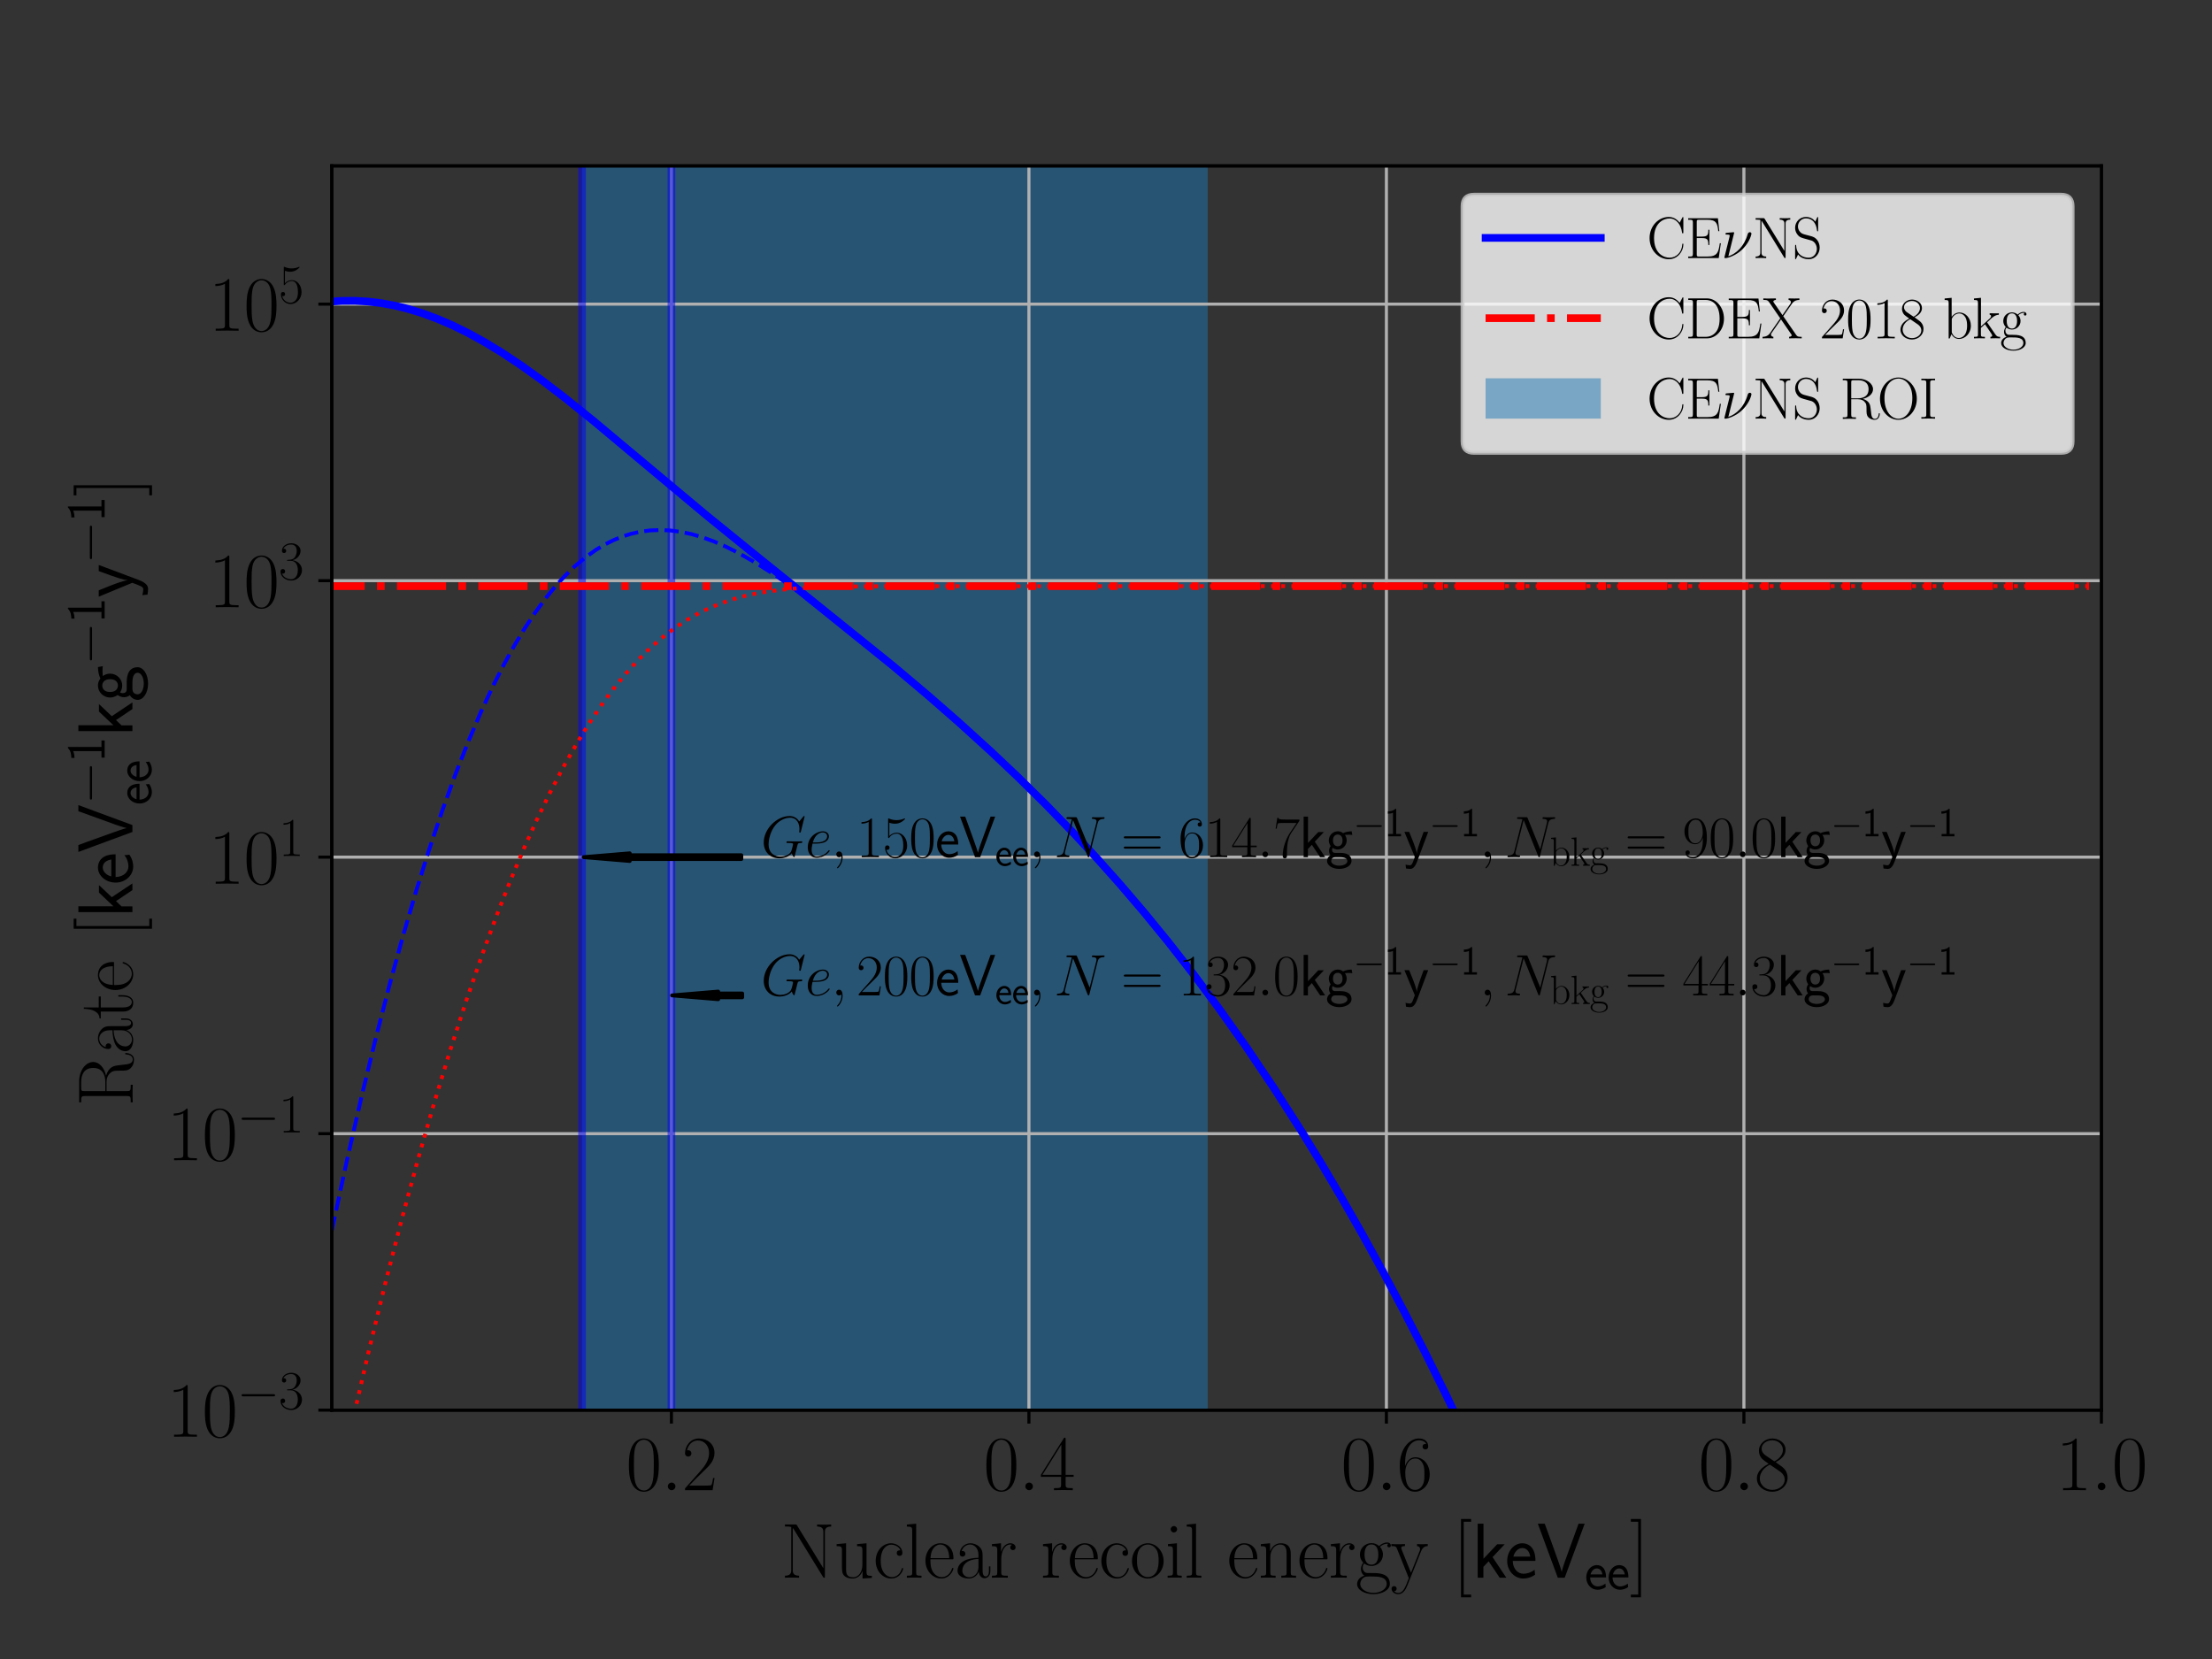 <?xml version="1.0" encoding="utf-8" standalone="no"?>
<!DOCTYPE svg PUBLIC "-//W3C//DTD SVG 1.1//EN"
  "http://www.w3.org/Graphics/SVG/1.1/DTD/svg11.dtd">
<svg xmlns:xlink="http://www.w3.org/1999/xlink" width="576pt" height="432pt" viewBox="0 0 576 432" xmlns="http://www.w3.org/2000/svg" version="1.1">
 <rect x="0" y="0" width="576" height="432" fill="#333333" stroke="none"/>
 <defs>
  <style type="text/css">*{stroke-linejoin: round; stroke-linecap: butt}</style>
 </defs>
 <g id="figure_1">
  <g id="patch_1">
   <path d="M 0 432 
L 576 432 
L 576 0 
L 0 0 
L 0 432 
z
" style="fill: none"/>
  </g>
  <g id="axes_1">
   <g id="patch_2">
    <path d="M 86.4 367.2 
L 547.2 367.2 
L 547.2 43.2 
L 86.4 43.2 
L 86.4 367.2 
z
" style="fill: none"/>
   </g>
   <g id="PolyCollection_1">
    <path d="M 151.564 43.2 
L 151.564 36259.2 
L 314.473 36259.2 
L 314.473 43.2 
L 314.473 43.2 
L 151.564 43.2 
z
" clip-path="url(#p7b93bcea5b)" style="fill: #1f77b4; fill-opacity: 0.5"/>
   </g>
   <g id="matplotlib.axis_1">
    <g id="xtick_1">
     <g id="line2d_1">
      <path d="M 174.836 367.2 
L 174.836 43.2 
" clip-path="url(#p7b93bcea5b)" style="fill: none; stroke: #b0b0b0; stroke-width: 0.8; stroke-linecap: square"/>
     </g>
     <g id="line2d_2">
      <defs>
       <path id="m38305d3a46" d="M 0 0 
L 0 3.5 
" style="stroke: #000000; stroke-width: 0.8"/>
      </defs>
      <g>
       <use xlink:href="#m38305d3a46" x="174.836" y="367.2" style="stroke: #000000; stroke-width: 0.8"/>
      </g>
     </g>
     <g id="text_1">
      <!-- $\mathdefault{0.2}$ -->
      <g transform="translate(162.989 388.037)scale(0.2 -0.2)">
       <defs>
        <path id="CMR17-30" d="M 2688 2038 
C 2688 2430 2682 3099 2413 3613 
C 2176 4063 1798 4224 1466 4224 
C 1158 4224 768 4082 525 3620 
C 269 3137 243 2539 243 2038 
C 243 1671 250 1112 448 623 
C 723 -39 1216 -128 1466 -128 
C 1760 -128 2208 -7 2470 604 
C 2662 1048 2688 1568 2688 2038 
z
M 1466 -26 
C 1056 -26 813 328 723 816 
C 653 1196 653 1749 653 2109 
C 653 2604 653 3015 736 3407 
C 858 3954 1216 4121 1466 4121 
C 1728 4121 2067 3947 2189 3420 
C 2272 3054 2278 2623 2278 2109 
C 2278 1691 2278 1176 2202 797 
C 2067 96 1690 -26 1466 -26 
z
" transform="scale(0.016)"/>
        <path id="CMMI12-3a" d="M 1178 307 
C 1178 492 1024 620 870 620 
C 685 620 557 467 557 313 
C 557 128 710 0 864 0 
C 1050 0 1178 153 1178 307 
z
" transform="scale(0.016)"/>
        <path id="CMR17-32" d="M 2669 990 
L 2554 990 
C 2490 537 2438 460 2413 422 
C 2381 371 1920 371 1830 371 
L 602 371 
C 832 620 1280 1073 1824 1596 
C 2214 1966 2669 2400 2669 3033 
C 2669 3788 2067 4224 1395 4224 
C 691 4224 262 3603 262 3027 
C 262 2777 448 2745 525 2745 
C 589 2745 781 2783 781 3007 
C 781 3206 614 3264 525 3264 
C 486 3264 448 3257 422 3244 
C 544 3788 915 4057 1306 4057 
C 1862 4057 2227 3616 2227 3033 
C 2227 2477 1901 1998 1536 1583 
L 262 147 
L 262 0 
L 2515 0 
L 2669 990 
z
" transform="scale(0.016)"/>
       </defs>
       <use xlink:href="#CMR17-30" transform="scale(0.996)"/>
       <use xlink:href="#CMMI12-3a" transform="translate(45.69 0)scale(0.996)"/>
       <use xlink:href="#CMR17-32" transform="translate(72.788 0)scale(0.996)"/>
      </g>
     </g>
    </g>
    <g id="xtick_2">
     <g id="line2d_3">
      <path d="M 267.927 367.2 
L 267.927 43.2 
" clip-path="url(#p7b93bcea5b)" style="fill: none; stroke: #b0b0b0; stroke-width: 0.8; stroke-linecap: square"/>
     </g>
     <g id="line2d_4">
      <g>
       <use xlink:href="#m38305d3a46" x="267.927" y="367.2" style="stroke: #000000; stroke-width: 0.8"/>
      </g>
     </g>
     <g id="text_2">
      <!-- $\mathdefault{0.4}$ -->
      <g transform="translate(256.079 388.037)scale(0.2 -0.2)">
       <defs>
        <path id="CMR17-34" d="M 2150 4147 
C 2150 4281 2144 4288 2029 4288 
L 128 1254 
L 128 1088 
L 1779 1088 
L 1779 460 
C 1779 230 1766 166 1318 166 
L 1197 166 
L 1197 0 
C 1402 12 1747 12 1965 12 
C 2182 12 2528 12 2733 0 
L 2733 166 
L 2611 166 
C 2163 166 2150 230 2150 460 
L 2150 1088 
L 2803 1088 
L 2803 1254 
L 2150 1254 
L 2150 4147 
z
M 1798 3723 
L 1798 1254 
L 256 1254 
L 1798 3723 
z
" transform="scale(0.016)"/>
       </defs>
       <use xlink:href="#CMR17-30" transform="scale(0.996)"/>
       <use xlink:href="#CMMI12-3a" transform="translate(45.69 0)scale(0.996)"/>
       <use xlink:href="#CMR17-34" transform="translate(72.788 0)scale(0.996)"/>
      </g>
     </g>
    </g>
    <g id="xtick_3">
     <g id="line2d_5">
      <path d="M 361.018 367.2 
L 361.018 43.2 
" clip-path="url(#p7b93bcea5b)" style="fill: none; stroke: #b0b0b0; stroke-width: 0.8; stroke-linecap: square"/>
     </g>
     <g id="line2d_6">
      <g>
       <use xlink:href="#m38305d3a46" x="361.018" y="367.2" style="stroke: #000000; stroke-width: 0.8"/>
      </g>
     </g>
     <g id="text_3">
      <!-- $\mathdefault{0.6}$ -->
      <g transform="translate(349.17 388.037)scale(0.2 -0.2)">
       <defs>
        <path id="CMR17-36" d="M 678 2198 
C 678 3712 1395 4076 1811 4076 
C 1946 4076 2272 4049 2400 3782 
C 2298 3782 2106 3782 2106 3558 
C 2106 3385 2246 3328 2336 3328 
C 2394 3328 2566 3353 2566 3571 
C 2566 3987 2246 4224 1805 4224 
C 1043 4224 243 3411 243 2011 
C 243 257 966 -128 1478 -128 
C 2099 -128 2688 431 2688 1295 
C 2688 2101 2170 2688 1517 2688 
C 1126 2688 838 2430 678 1979 
L 678 2198 
z
M 1478 25 
C 691 25 691 1212 691 1450 
C 691 1914 909 2585 1504 2585 
C 1613 2585 1926 2585 2138 2140 
C 2253 1889 2253 1624 2253 1302 
C 2253 954 2253 696 2118 438 
C 1978 173 1773 25 1478 25 
z
" transform="scale(0.016)"/>
       </defs>
       <use xlink:href="#CMR17-30" transform="scale(0.996)"/>
       <use xlink:href="#CMMI12-3a" transform="translate(45.69 0)scale(0.996)"/>
       <use xlink:href="#CMR17-36" transform="translate(72.788 0)scale(0.996)"/>
      </g>
     </g>
    </g>
    <g id="xtick_4">
     <g id="line2d_7">
      <path d="M 454.109 367.2 
L 454.109 43.2 
" clip-path="url(#p7b93bcea5b)" style="fill: none; stroke: #b0b0b0; stroke-width: 0.8; stroke-linecap: square"/>
     </g>
     <g id="line2d_8">
      <g>
       <use xlink:href="#m38305d3a46" x="454.109" y="367.2" style="stroke: #000000; stroke-width: 0.8"/>
      </g>
     </g>
     <g id="text_4">
      <!-- $\mathdefault{0.8}$ -->
      <g transform="translate(442.261 388.037)scale(0.2 -0.2)">
       <defs>
        <path id="CMR17-38" d="M 1741 2289 
C 2144 2494 2554 2803 2554 3298 
C 2554 3884 1990 4224 1472 4224 
C 890 4224 378 3800 378 3215 
C 378 3054 416 2777 666 2533 
C 730 2469 998 2276 1171 2154 
C 883 2006 211 1652 211 945 
C 211 282 838 -128 1459 -128 
C 2144 -128 2720 366 2720 1022 
C 2720 1607 2330 1877 2074 2051 
L 1741 2289 
z
M 902 2855 
C 851 2887 595 3086 595 3388 
C 595 3781 998 4076 1459 4076 
C 1965 4076 2336 3716 2336 3298 
C 2336 2700 1670 2359 1638 2359 
C 1632 2359 1626 2359 1574 2398 
L 902 2855 
z
M 2080 1536 
C 2176 1466 2483 1253 2483 861 
C 2483 385 2010 25 1472 25 
C 890 25 448 443 448 951 
C 448 1459 838 1884 1280 2083 
L 2080 1536 
z
" transform="scale(0.016)"/>
       </defs>
       <use xlink:href="#CMR17-30" transform="scale(0.996)"/>
       <use xlink:href="#CMMI12-3a" transform="translate(45.69 0)scale(0.996)"/>
       <use xlink:href="#CMR17-38" transform="translate(72.788 0)scale(0.996)"/>
      </g>
     </g>
    </g>
    <g id="xtick_5">
     <g id="line2d_9">
      <path d="M 547.2 367.2 
L 547.2 43.2 
" clip-path="url(#p7b93bcea5b)" style="fill: none; stroke: #b0b0b0; stroke-width: 0.8; stroke-linecap: square"/>
     </g>
     <g id="line2d_10">
      <g>
       <use xlink:href="#m38305d3a46" x="547.2" y="367.2" style="stroke: #000000; stroke-width: 0.8"/>
      </g>
     </g>
     <g id="text_5">
      <!-- $\mathdefault{1.0}$ -->
      <g transform="translate(535.352 388.037)scale(0.2 -0.2)">
       <defs>
        <path id="CMR17-31" d="M 1702 4083 
C 1702 4217 1696 4224 1606 4224 
C 1357 3927 979 3833 621 3820 
C 602 3820 570 3820 563 3808 
C 557 3795 557 3782 557 3648 
C 755 3648 1088 3686 1344 3839 
L 1344 467 
C 1344 243 1331 166 781 166 
L 589 166 
L 589 0 
C 896 6 1216 12 1523 12 
C 1830 12 2150 6 2458 0 
L 2458 166 
L 2266 166 
C 1715 166 1702 236 1702 467 
L 1702 4083 
z
" transform="scale(0.016)"/>
       </defs>
       <use xlink:href="#CMR17-31" transform="scale(0.996)"/>
       <use xlink:href="#CMMI12-3a" transform="translate(45.69 0)scale(0.996)"/>
       <use xlink:href="#CMR17-30" transform="translate(72.788 0)scale(0.996)"/>
      </g>
     </g>
    </g>
    <g id="text_6">
     <!-- $\mathrm{Nuclear\ recoil\ energy}\ [\si{keV_{ee}}]$ -->
     <g transform="translate(203.363 410.839)scale(0.2 -0.2)">
      <defs>
       <path id="CMR17-4e" d="M 1312 4275 
C 1267 4345 1261 4352 1139 4352 
L 326 4352 
L 326 4185 
L 448 4185 
C 704 4185 819 4153 838 4147 
L 838 624 
C 838 465 838 166 326 166 
L 326 0 
C 474 12 742 12 902 12 
C 1062 12 1331 12 1478 0 
L 1478 166 
C 966 166 966 465 966 624 
L 966 4057 
C 1011 4019 1011 4007 1056 3943 
L 3430 76 
C 3475 0 3494 0 3526 0 
C 3590 0 3590 19 3590 140 
L 3590 3726 
C 3590 3885 3590 4185 4102 4185 
L 4102 4352 
C 3955 4339 3686 4339 3526 4339 
C 3366 4339 3098 4339 2950 4352 
L 2950 4185 
C 3462 4185 3462 3885 3462 3726 
L 3462 777 
L 1312 4275 
z
" transform="scale(0.016)"/>
       <path id="CMR17-75" d="M 1882 2745 
L 1882 2579 
C 2259 2579 2317 2540 2317 2229 
L 2317 1053 
C 2317 510 2029 38 1555 38 
C 1030 38 986 355 986 691 
L 986 2816 
L 211 2745 
L 211 2579 
C 467 2579 640 2579 646 2320 
L 646 1079 
C 646 646 646 368 813 187 
C 896 103 1056 -64 1517 -64 
C 2061 -64 2272 400 2323 536 
L 2330 536 
L 2330 -64 
L 3091 -13 
L 3091 154 
C 2714 154 2656 193 2656 503 
L 2656 2816 
L 1882 2745 
z
" transform="scale(0.016)"/>
       <path id="CMR17-63" d="M 2234 2240 
C 2112 2240 1933 2240 1933 2015 
C 1933 1836 2080 1785 2163 1785 
C 2208 1785 2394 1804 2394 2028 
C 2394 2476 1958 2816 1466 2816 
C 787 2816 211 2201 211 1379 
C 211 521 813 -64 1466 -64 
C 2259 -64 2458 676 2458 747 
C 2458 773 2451 792 2406 792 
C 2362 792 2355 786 2330 702 
C 2163 180 1798 51 1523 51 
C 1114 51 621 431 621 1385 
C 621 2358 1094 2700 1472 2700 
C 1722 2700 2093 2582 2234 2240 
z
" transform="scale(0.016)"/>
       <path id="CMR17-6c" d="M 979 4416 
L 218 4345 
L 218 4179 
C 595 4179 653 4141 653 3835 
L 653 439 
C 653 198 627 166 218 166 
L 218 0 
C 371 12 653 12 813 12 
C 979 12 1261 12 1414 0 
L 1414 166 
C 1005 166 979 191 979 439 
L 979 4416 
z
" transform="scale(0.016)"/>
       <path id="CMR17-65" d="M 2438 1503 
C 2464 1529 2464 1542 2464 1606 
C 2464 2251 2118 2816 1389 2816 
C 710 2816 173 2175 173 1394 
C 173 554 781 -64 1459 -64 
C 2176 -64 2458 619 2458 755 
C 2458 800 2419 800 2406 800 
C 2362 800 2355 787 2330 709 
C 2189 270 1837 51 1504 51 
C 1229 51 954 206 781 490 
C 582 819 582 1200 582 1503 
L 2438 1503 
z
M 589 1600 
C 634 2511 1126 2713 1382 2713 
C 1818 2713 2112 2308 2118 1600 
L 589 1600 
z
" transform="scale(0.016)"/>
       <path id="CMR17-61" d="M 2304 1656 
C 2304 2048 2304 2275 2035 2534 
C 1798 2751 1523 2816 1306 2816 
C 800 2816 435 2408 435 1977 
C 435 1740 627 1728 666 1728 
C 749 1728 896 1779 896 1958 
C 896 2118 774 2188 666 2188 
C 640 2188 608 2182 589 2176 
C 723 2594 1069 2713 1293 2713 
C 1613 2713 1965 2421 1965 1875 
L 1965 1632 
C 1587 1619 1133 1568 774 1373 
C 371 1147 256 822 256 576 
C 256 77 832 -64 1171 -64 
C 1523 -64 1850 135 1990 505 
C 2003 219 2182 -39 2464 -39 
C 2598 -39 2938 51 2938 563 
L 2938 926 
L 2822 926 
L 2822 557 
C 2822 161 2650 109 2566 109 
C 2304 109 2304 446 2304 732 
L 2304 1656 
z
M 1965 887 
C 1965 323 1568 38 1216 38 
C 896 38 646 278 646 576 
C 646 771 730 1114 1101 1322 
C 1408 1497 1760 1523 1965 1536 
L 1965 887 
z
" transform="scale(0.016)"/>
       <path id="CMR17-72" d="M 960 1517 
C 960 2134 1222 2713 1702 2713 
C 1747 2713 1792 2707 1837 2687 
C 1837 2687 1696 2642 1696 2475 
C 1696 2321 1818 2257 1914 2257 
C 1990 2257 2131 2302 2131 2482 
C 2131 2687 1926 2816 1709 2816 
C 1222 2816 1011 2340 947 2115 
L 941 2115 
L 941 2816 
L 198 2745 
L 198 2578 
C 576 2578 634 2540 634 2231 
L 634 443 
C 634 198 608 166 198 166 
L 198 0 
C 352 12 646 12 813 12 
C 998 12 1325 12 1498 0 
L 1498 166 
C 1037 166 960 166 960 455 
L 960 1517 
z
" transform="scale(0.016)"/>
       <path id="CMR17-6f" d="M 2758 1356 
C 2758 2176 2163 2816 1466 2816 
C 768 2816 173 2176 173 1356 
C 173 550 768 -64 1466 -64 
C 2163 -64 2758 550 2758 1356 
z
M 1466 51 
C 1165 51 909 230 762 480 
C 602 768 582 1126 582 1408 
C 582 1676 595 2009 762 2297 
C 890 2508 1139 2713 1466 2713 
C 1754 2713 1997 2553 2150 2329 
C 2349 2028 2349 1606 2349 1408 
C 2349 1158 2336 774 2163 467 
C 1984 172 1709 51 1466 51 
z
" transform="scale(0.016)"/>
       <path id="CMR17-69" d="M 992 3961 
C 992 4102 877 4224 730 4224 
C 589 4224 467 4108 467 3961 
C 467 3820 582 3699 730 3699 
C 870 3699 992 3814 992 3961 
z
M 243 2745 
L 243 2579 
C 602 2579 653 2540 653 2231 
L 653 443 
C 653 198 627 166 218 166 
L 218 0 
C 371 12 646 12 806 12 
C 960 12 1222 12 1370 0 
L 1370 166 
C 992 166 979 205 979 436 
L 979 2816 
L 243 2745 
z
" transform="scale(0.016)"/>
       <path id="CMR17-6e" d="M 2656 1954 
C 2656 2282 2592 2816 1837 2816 
C 1331 2816 1069 2424 973 2166 
L 966 2166 
L 966 2816 
L 211 2745 
L 211 2578 
C 589 2578 646 2540 646 2231 
L 646 443 
C 646 198 621 166 211 166 
L 211 0 
C 365 12 646 12 813 12 
C 979 12 1267 12 1421 0 
L 1421 166 
C 1011 166 986 192 986 443 
L 986 1678 
C 986 2269 1344 2713 1792 2713 
C 2266 2713 2317 2289 2317 1980 
L 2317 443 
C 2317 198 2291 166 1882 166 
L 1882 0 
C 2035 12 2317 12 2483 12 
C 2650 12 2938 12 3091 0 
L 3091 166 
C 2682 166 2656 192 2656 443 
L 2656 1954 
z
" transform="scale(0.016)"/>
       <path id="CMR17-67" d="M 710 1165 
C 832 1068 1043 960 1299 960 
C 1805 960 2240 1359 2240 1895 
C 2240 2063 2189 2321 1997 2521 
C 2176 2713 2438 2777 2586 2777 
C 2611 2777 2650 2777 2682 2758 
C 2656 2751 2598 2726 2598 2623 
C 2598 2540 2656 2483 2739 2483 
C 2835 2483 2886 2547 2886 2630 
C 2886 2751 2790 2880 2586 2880 
C 2330 2880 2106 2758 1926 2591 
C 1734 2764 1504 2828 1299 2828 
C 794 2828 358 2431 358 1895 
C 358 1527 570 1294 634 1230 
C 442 1004 442 742 442 710 
C 442 544 506 300 723 166 
C 390 82 128 -184 128 -517 
C 128 -996 736 -1344 1466 -1344 
C 2170 -1344 2803 -1009 2803 -510 
C 2803 384 1856 384 1363 384 
C 1216 384 954 384 922 390 
C 723 422 589 601 589 825 
C 589 883 589 1024 710 1165 
z
M 1299 1068 
C 736 1068 736 1766 736 1895 
C 736 2024 736 2719 1299 2719 
C 1862 2719 1862 2024 1862 1895 
C 1862 1766 1862 1068 1299 1068 
z
M 1466 -1236 
C 826 -1236 384 -883 384 -517 
C 384 -311 493 -118 634 -11 
C 794 102 858 102 1293 102 
C 1818 102 2547 102 2547 -517 
C 2547 -883 2106 -1236 1466 -1236 
z
" transform="scale(0.016)"/>
       <path id="CMR17-79" d="M 2496 2183 
C 2656 2579 2944 2585 3034 2585 
L 3034 2752 
C 2912 2745 2752 2739 2630 2739 
C 2496 2739 2285 2739 2157 2752 
L 2157 2585 
C 2400 2566 2406 2384 2406 2332 
C 2406 2268 2394 2235 2362 2158 
L 1664 409 
L 902 2300 
C 870 2378 870 2423 870 2430 
C 870 2572 1018 2585 1171 2585 
L 1171 2752 
C 1018 2739 742 2739 582 2739 
C 410 2739 205 2739 64 2752 
L 64 2585 
C 410 2585 448 2553 531 2345 
L 1485 -31 
C 1197 -795 1030 -1242 627 -1242 
C 557 -1242 397 -1223 282 -1106 
C 429 -1093 493 -1002 493 -892 
C 493 -782 416 -685 288 -685 
C 147 -685 77 -782 77 -899 
C 77 -1158 339 -1344 627 -1344 
C 998 -1344 1229 -983 1357 -659 
L 2496 2183 
z
" transform="scale(0.016)"/>
       <path id="CMR17-5b" d="M 1504 -1600 
L 1504 -1376 
L 902 -1376 
L 902 4575 
L 1504 4575 
L 1504 4800 
L 678 4800 
L 678 -1600 
L 1504 -1600 
z
" transform="scale(0.016)"/>
       <path id="CMSS17-6b" d="M 1696 1686 
L 2688 2735 
L 2074 2735 
L 954 1552 
L 954 4416 
L 480 4416 
L 480 0 
L 947 0 
L 947 891 
L 1376 1342 
L 2278 0 
L 2822 0 
L 1696 1686 
z
" transform="scale(0.016)"/>
       <path id="CMSS17-65" d="M 2502 1375 
C 2502 1587 2490 2001 2285 2347 
C 2061 2713 1696 2816 1421 2816 
C 755 2816 192 2184 192 1363 
C 192 579 774 -64 1510 -64 
C 1798 -64 2150 19 2470 249 
C 2470 275 2458 414 2451 421 
C 2451 433 2432 629 2432 655 
C 2125 408 1773 326 1517 326 
C 1107 326 666 667 646 1375 
L 2502 1375 
z
M 698 1728 
C 781 2086 1062 2425 1421 2425 
C 1517 2425 1965 2412 2080 1728 
L 698 1728 
z
" transform="scale(0.016)"/>
       <path id="CMSS17-56" d="M 3910 4416 
L 3411 4416 
L 2304 1361 
C 2272 1272 2074 687 2035 484 
L 2029 484 
C 1978 725 1773 1291 1664 1603 
L 922 3670 
L 646 4416 
L 83 4416 
L 1715 0 
L 2278 0 
L 3910 4416 
z
" transform="scale(0.016)"/>
       <path id="CMR17-5d" d="M 915 4800 
L 90 4800 
L 90 4575 
L 691 4575 
L 691 -1376 
L 90 -1376 
L 90 -1600 
L 915 -1600 
L 915 4800 
z
" transform="scale(0.016)"/>
      </defs>
      <use xlink:href="#CMR17-4e" transform="scale(0.996)"/>
      <use xlink:href="#CMR17-75" transform="translate(69.072 0)scale(0.996)"/>
      <use xlink:href="#CMR17-63" transform="translate(119.968 0)scale(0.996)"/>
      <use xlink:href="#CMR17-6c" transform="translate(160.453 0)scale(0.996)"/>
      <use xlink:href="#CMR17-65" transform="translate(185.325 0)scale(0.996)"/>
      <use xlink:href="#CMR17-61" transform="translate(225.81 0)scale(0.996)"/>
      <use xlink:href="#CMR17-72" transform="translate(271.501 0)scale(0.996)"/>
      <use xlink:href="#CMR17-72" transform="translate(338.011 0)scale(0.996)"/>
      <use xlink:href="#CMR17-65" transform="translate(373.291 0)scale(0.996)"/>
      <use xlink:href="#CMR17-63" transform="translate(413.777 0)scale(0.996)"/>
      <use xlink:href="#CMR17-6f" transform="translate(454.263 0)scale(0.996)"/>
      <use xlink:href="#CMR17-69" transform="translate(499.953 0)scale(0.996)"/>
      <use xlink:href="#CMR17-6c" transform="translate(524.824 0)scale(0.996)"/>
      <use xlink:href="#CMR17-65" transform="translate(580.924 0)scale(0.996)"/>
      <use xlink:href="#CMR17-6e" transform="translate(621.41 0)scale(0.996)"/>
      <use xlink:href="#CMR17-65" transform="translate(672.305 0)scale(0.996)"/>
      <use xlink:href="#CMR17-72" transform="translate(712.791 0)scale(0.996)"/>
      <use xlink:href="#CMR17-67" transform="translate(748.072 0)scale(0.996)"/>
      <use xlink:href="#CMR17-79" transform="translate(793.762 0)scale(0.996)"/>
      <use xlink:href="#CMR17-5b" transform="translate(874.585 0)scale(0.996)"/>
      <use xlink:href="#CMSS17-6b" transform="translate(899.457 0)scale(0.996)"/>
      <use xlink:href="#CMSS17-65" transform="translate(942.457 0)scale(0.996)"/>
      <use xlink:href="#CMSS17-56" transform="translate(984.095 0)scale(0.996)"/>
      <use xlink:href="#CMSS17-65" transform="translate(1046.313 -14.944)scale(0.697)"/>
      <use xlink:href="#CMSS17-65" transform="translate(1075.46 -14.944)scale(0.697)"/>
      <use xlink:href="#CMR17-5d" transform="translate(1105.105 0)scale(0.996)"/>
     </g>
    </g>
   </g>
   <g id="matplotlib.axis_2">
    <g id="ytick_1">
     <g id="line2d_11">
      <path d="M 86.4 367.2 
L 547.2 367.2 
" clip-path="url(#p7b93bcea5b)" style="fill: none; stroke: #b0b0b0; stroke-width: 0.8; stroke-linecap: square"/>
     </g>
     <g id="line2d_12">
      <defs>
       <path id="ma5313771c0" d="M 0 0 
L -3.5 0 
" style="stroke: #000000; stroke-width: 0.8"/>
      </defs>
      <g>
       <use xlink:href="#ma5313771c0" x="86.4" y="367.2" style="stroke: #000000; stroke-width: 0.8"/>
      </g>
     </g>
     <g id="text_7">
      <!-- $\mathdefault{10^{-3}}$ -->
      <g transform="translate(43.447 374.118)scale(0.2 -0.2)">
       <defs>
        <path id="CMSY10-0" d="M 4218 1472 
C 4326 1472 4442 1472 4442 1600 
C 4442 1728 4326 1728 4218 1728 
L 755 1728 
C 646 1728 531 1728 531 1600 
C 531 1472 646 1472 755 1472 
L 4218 1472 
z
" transform="scale(0.016)"/>
        <path id="CMR17-33" d="M 1414 2176 
C 1984 2176 2234 1673 2234 1094 
C 2234 322 1824 25 1453 25 
C 1114 25 563 193 390 691 
C 422 678 454 678 486 678 
C 640 678 755 780 755 947 
C 755 1132 614 1216 486 1216 
C 378 1216 211 1164 211 927 
C 211 335 787 -128 1466 -128 
C 2176 -128 2720 432 2720 1087 
C 2720 1718 2208 2176 1600 2246 
C 2086 2347 2554 2776 2554 3353 
C 2554 3856 2048 4224 1472 4224 
C 890 4224 378 3862 378 3347 
C 378 3123 544 3084 627 3084 
C 762 3084 877 3167 877 3334 
C 877 3500 762 3584 627 3584 
C 602 3584 570 3584 544 3571 
C 730 3999 1235 4076 1459 4076 
C 1683 4076 2106 3966 2106 3347 
C 2106 3167 2080 2851 1862 2574 
C 1670 2329 1453 2316 1242 2297 
C 1210 2297 1062 2284 1037 2284 
C 992 2278 966 2272 966 2227 
C 966 2182 973 2176 1101 2176 
L 1414 2176 
z
" transform="scale(0.016)"/>
       </defs>
       <use xlink:href="#CMR17-31" transform="scale(0.996)"/>
       <use xlink:href="#CMR17-30" transform="translate(45.69 0)scale(0.996)"/>
       <use xlink:href="#CMSY10-0" transform="translate(91.381 36.154)scale(0.697)"/>
       <use xlink:href="#CMR17-33" transform="translate(145.622 36.154)scale(0.697)"/>
      </g>
     </g>
    </g>
    <g id="ytick_2">
     <g id="line2d_13">
      <path d="M 86.4 295.2 
L 547.2 295.2 
" clip-path="url(#p7b93bcea5b)" style="fill: none; stroke: #b0b0b0; stroke-width: 0.8; stroke-linecap: square"/>
     </g>
     <g id="line2d_14">
      <g>
       <use xlink:href="#ma5313771c0" x="86.4" y="295.2" style="stroke: #000000; stroke-width: 0.8"/>
      </g>
     </g>
     <g id="text_8">
      <!-- $\mathdefault{10^{-1}}$ -->
      <g transform="translate(43.447 302.118)scale(0.2 -0.2)">
       <use xlink:href="#CMR17-31" transform="scale(0.996)"/>
       <use xlink:href="#CMR17-30" transform="translate(45.69 0)scale(0.996)"/>
       <use xlink:href="#CMSY10-0" transform="translate(91.381 36.154)scale(0.697)"/>
       <use xlink:href="#CMR17-31" transform="translate(145.622 36.154)scale(0.697)"/>
      </g>
     </g>
    </g>
    <g id="ytick_3">
     <g id="line2d_15">
      <path d="M 86.4 223.2 
L 547.2 223.2 
" clip-path="url(#p7b93bcea5b)" style="fill: none; stroke: #b0b0b0; stroke-width: 0.8; stroke-linecap: square"/>
     </g>
     <g id="line2d_16">
      <g>
       <use xlink:href="#ma5313771c0" x="86.4" y="223.2" style="stroke: #000000; stroke-width: 0.8"/>
      </g>
     </g>
     <g id="text_9">
      <!-- $\mathdefault{10^{1}}$ -->
      <g transform="translate(54.295 230.118)scale(0.2 -0.2)">
       <use xlink:href="#CMR17-31" transform="scale(0.996)"/>
       <use xlink:href="#CMR17-30" transform="translate(45.69 0)scale(0.996)"/>
       <use xlink:href="#CMR17-31" transform="translate(91.381 36.154)scale(0.697)"/>
      </g>
     </g>
    </g>
    <g id="ytick_4">
     <g id="line2d_17">
      <path d="M 86.4 151.2 
L 547.2 151.2 
" clip-path="url(#p7b93bcea5b)" style="fill: none; stroke: #b0b0b0; stroke-width: 0.8; stroke-linecap: square"/>
     </g>
     <g id="line2d_18">
      <g>
       <use xlink:href="#ma5313771c0" x="86.4" y="151.2" style="stroke: #000000; stroke-width: 0.8"/>
      </g>
     </g>
     <g id="text_10">
      <!-- $\mathdefault{10^{3}}$ -->
      <g transform="translate(54.295 158.118)scale(0.2 -0.2)">
       <use xlink:href="#CMR17-31" transform="scale(0.996)"/>
       <use xlink:href="#CMR17-30" transform="translate(45.69 0)scale(0.996)"/>
       <use xlink:href="#CMR17-33" transform="translate(91.381 36.154)scale(0.697)"/>
      </g>
     </g>
    </g>
    <g id="ytick_5">
     <g id="line2d_19">
      <path d="M 86.4 79.2 
L 547.2 79.2 
" clip-path="url(#p7b93bcea5b)" style="fill: none; stroke: #b0b0b0; stroke-width: 0.8; stroke-linecap: square"/>
     </g>
     <g id="line2d_20">
      <g>
       <use xlink:href="#ma5313771c0" x="86.4" y="79.2" style="stroke: #000000; stroke-width: 0.8"/>
      </g>
     </g>
     <g id="text_11">
      <!-- $\mathdefault{10^{5}}$ -->
      <g transform="translate(54.295 86.118)scale(0.2 -0.2)">
       <defs>
        <path id="CMR17-35" d="M 730 3750 
C 794 3724 1056 3641 1325 3641 
C 1920 3641 2246 3961 2432 4140 
C 2432 4191 2432 4224 2394 4224 
C 2387 4224 2374 4224 2323 4198 
C 2099 4102 1837 4032 1517 4032 
C 1325 4032 1037 4055 723 4191 
C 653 4224 640 4224 634 4224 
C 602 4224 595 4217 595 4090 
L 595 2231 
C 595 2113 595 2080 659 2080 
C 691 2080 704 2093 736 2139 
C 941 2435 1222 2560 1542 2560 
C 1766 2560 2246 2415 2246 1293 
C 2246 1087 2246 716 2054 422 
C 1894 159 1645 25 1370 25 
C 947 25 518 319 403 812 
C 429 806 480 793 506 793 
C 589 793 749 838 749 1036 
C 749 1209 627 1280 506 1280 
C 358 1280 262 1190 262 1011 
C 262 454 704 -128 1382 -128 
C 2042 -128 2669 441 2669 1267 
C 2669 2054 2170 2662 1549 2662 
C 1222 2662 947 2540 730 2304 
L 730 3750 
z
" transform="scale(0.016)"/>
       </defs>
       <use xlink:href="#CMR17-31" transform="scale(0.996)"/>
       <use xlink:href="#CMR17-30" transform="translate(45.69 0)scale(0.996)"/>
       <use xlink:href="#CMR17-35" transform="translate(91.381 36.154)scale(0.697)"/>
      </g>
     </g>
    </g>
    <g id="text_12">
     <!-- $\mathrm{Rate}\ [\si{keV_{ee}^{-1}kg^{-1}y^{-1}}]$ -->
     <g transform="translate(34.483 288.105)rotate(-90)scale(0.2 -0.2)">
      <defs>
       <path id="CMR17-52" d="M 2509 2156 
C 3117 2278 3629 2689 3629 3203 
C 3629 3806 2950 4352 2054 4352 
L 333 4352 
L 333 4185 
C 774 4185 845 4185 845 3896 
L 845 428 
C 845 140 774 140 333 140 
L 333 -26 
C 518 -13 851 -13 1050 -13 
C 1248 -13 1581 -13 1766 -26 
L 1766 140 
C 1325 140 1254 140 1254 428 
L 1254 2112 
L 2003 2112 
C 2368 2112 2573 1964 2662 1881 
C 2918 1632 2918 1459 2918 1024 
C 2918 595 2918 377 3110 160 
C 3354 -103 3680 -128 3821 -128 
C 4294 -128 4365 403 4365 512 
C 4365 550 4365 595 4307 595 
C 4256 595 4250 556 4250 531 
C 4218 115 4032 -26 3834 -26 
C 3482 -26 3443 377 3405 768 
C 3386 902 3373 998 3360 1139 
C 3322 1459 3270 1926 2509 2156 
z
M 1984 2214 
L 1254 2214 
L 1254 3935 
C 1254 4153 1267 4185 1523 4185 
L 1990 4185 
C 2522 4185 3142 3999 3142 3203 
C 3142 2374 2464 2214 1984 2214 
z
" transform="scale(0.016)"/>
       <path id="CMR17-74" d="M 966 2585 
L 1862 2585 
L 1862 2752 
L 966 2752 
L 966 3968 
L 851 3968 
C 838 3292 614 2700 70 2687 
L 70 2585 
L 627 2585 
L 627 778 
C 627 655 627 -64 1370 -64 
C 1747 -64 1965 308 1965 784 
L 1965 1151 
L 1850 1151 
L 1850 790 
C 1850 347 1677 51 1408 51 
C 1222 51 966 179 966 765 
L 966 2585 
z
" transform="scale(0.016)"/>
       <path id="CMSS17-31" d="M 1818 4288 
L 1696 4288 
C 1350 3949 947 3902 538 3891 
L 538 3520 
C 723 3526 1024 3539 1325 3673 
L 1325 371 
L 570 371 
L 570 0 
L 2573 0 
L 2573 371 
L 1818 371 
L 1818 4288 
z
" transform="scale(0.016)"/>
       <path id="CMSS17-67" d="M 2848 2816 
C 2483 2809 2170 2739 1914 2617 
C 1702 2783 1485 2816 1338 2816 
C 781 2816 358 2356 358 1824 
C 358 1481 550 1222 563 1209 
C 448 1049 384 876 384 684 
C 384 460 474 300 544 211 
C 211 6 166 -308 166 -429 
C 166 -896 749 -1280 1498 -1280 
C 2253 -1280 2835 -896 2835 -423 
C 2835 460 1856 467 1587 467 
L 1069 467 
C 973 467 717 467 717 793 
C 717 921 774 1004 781 1011 
C 877 940 1075 832 1338 832 
C 1869 832 2310 1279 2310 1824 
C 2310 2128 2170 2349 2112 2425 
L 2131 2425 
C 2150 2425 2419 2444 2515 2444 
C 2720 2444 2739 2438 2918 2419 
L 2848 2816 
z
M 1338 1184 
C 1120 1184 813 1317 813 1824 
C 813 2375 1165 2463 1331 2463 
C 1549 2463 1856 2330 1856 1824 
C 1856 1272 1504 1184 1338 1184 
z
M 1581 0 
C 1734 0 2381 0 2381 -436 
C 2381 -711 1984 -928 1504 -928 
C 1018 -928 621 -717 621 -429 
C 621 -397 621 0 1062 0 
L 1581 0 
z
" transform="scale(0.016)"/>
       <path id="CMSS17-79" d="M 2675 2752 
L 2176 2752 
C 1632 1293 1446 701 1434 383 
L 1427 383 
C 1408 695 1126 1459 902 2006 
L 602 2752 
L 83 2752 
L 1216 14 
C 1146 -177 1043 -464 1011 -527 
C 870 -884 774 -884 672 -884 
C 646 -884 442 -877 211 -807 
L 250 -1229 
C 410 -1261 570 -1280 685 -1280 
C 845 -1280 1165 -1280 1459 -495 
L 2675 2752 
z
" transform="scale(0.016)"/>
      </defs>
      <use xlink:href="#CMR17-52" transform="scale(0.996)"/>
      <use xlink:href="#CMR17-61" transform="translate(67.791 0)scale(0.996)"/>
      <use xlink:href="#CMR17-74" transform="translate(113.482 0)scale(0.996)"/>
      <use xlink:href="#CMR17-65" transform="translate(148.762 0)scale(0.996)"/>
      <use xlink:href="#CMR17-5b" transform="translate(220.477 0)scale(0.996)"/>
      <use xlink:href="#CMSS17-6b" transform="translate(245.348 0)scale(0.996)"/>
      <use xlink:href="#CMSS17-65" transform="translate(288.348 0)scale(0.996)"/>
      <use xlink:href="#CMSS17-56" transform="translate(329.987 0)scale(0.996)"/>
      <use xlink:href="#CMSY10-0" transform="translate(393.506 36.154)scale(0.697)"/>
      <use xlink:href="#CMSS17-31" transform="translate(447.747 36.154)scale(0.697)"/>
      <use xlink:href="#CMSS17-65" transform="translate(392.205 -24.629)scale(0.697)"/>
      <use xlink:href="#CMSS17-65" transform="translate(421.352 -24.629)scale(0.697)"/>
      <use xlink:href="#CMSS17-6b" transform="translate(481.036 0)scale(0.996)"/>
      <use xlink:href="#CMSS17-67" transform="translate(526.638 0)scale(0.996)"/>
      <use xlink:href="#CMSY10-0" transform="translate(574.783 36.154)scale(0.697)"/>
      <use xlink:href="#CMSS17-31" transform="translate(629.024 36.154)scale(0.697)"/>
      <use xlink:href="#CMSS17-79" transform="translate(662.312 0)scale(0.996)"/>
      <use xlink:href="#CMSY10-0" transform="translate(706.614 36.154)scale(0.697)"/>
      <use xlink:href="#CMSS17-31" transform="translate(760.855 36.154)scale(0.697)"/>
      <use xlink:href="#CMR17-5d" transform="translate(794.143 0)scale(0.996)"/>
     </g>
    </g>
   </g>
   <g id="line2d_21">
    <path d="M 82.166 79.046 
L 85.57 78.581 
L 88.94 78.341 
L 92.36 78.318 
L 95.816 78.517 
L 99.342 78.946 
L 102.912 79.609 
L 106.474 80.492 
L 110.079 81.606 
L 113.895 83.019 
L 117.873 84.737 
L 121.951 86.743 
L 126.055 89.001 
L 130.579 91.744 
L 135.565 95.047 
L 141.059 98.982 
L 147.115 103.613 
L 154.493 109.559 
L 165.913 119.111 
L 183.976 134.212 
L 196.625 144.476 
L 232.564 173.412 
L 241.622 181.057 
L 249.585 188.012 
L 257.945 195.6 
L 264.931 202.205 
L 272.194 209.362 
L 279.746 217.151 
L 285.605 223.464 
L 291.638 230.229 
L 297.849 237.496 
L 304.245 245.318 
L 310.829 253.753 
L 317.608 262.865 
L 324.588 272.722 
L 331.775 283.399 
L 339.174 294.974 
L 344.228 303.232 
L 349.381 311.954 
L 354.635 321.167 
L 359.993 330.901 
L 365.455 341.185 
L 371.025 352.052 
L 376.705 363.534 
L 382.495 375.666 
L 388.4 388.483 
L 394.42 402.022 
L 400.559 416.322 
L 407.455 433 
L 407.455 433 
" clip-path="url(#p7b93bcea5b)" style="fill: none; stroke: #0000ff; stroke-width: 2; stroke-linecap: square"/>
   </g>
   <g id="line2d_22">
    <path d="M 82.166 341.173 
L 86.257 321.088 
L 90.233 302.661 
L 94.146 285.568 
L 97.868 270.263 
L 101.519 256.144 
L 105.072 243.249 
L 108.473 231.679 
L 111.78 221.147 
L 115.17 211.076 
L 118.583 201.669 
L 121.951 193.095 
L 125.202 185.474 
L 128.262 178.882 
L 131.056 173.345 
L 134.018 167.968 
L 136.621 163.65 
L 139.355 159.521 
L 142.224 155.619 
L 144.622 152.689 
L 147.115 149.956 
L 149.707 147.441 
L 152.402 145.17 
L 155.203 143.166 
L 157.377 141.854 
L 159.615 140.718 
L 161.92 139.767 
L 164.292 139.011 
L 166.735 138.46 
L 169.25 138.125 
L 171.84 138.012 
L 174.506 138.13 
L 177.251 138.487 
L 180.077 139.086 
L 182.987 139.933 
L 185.983 141.028 
L 189.068 142.372 
L 192.244 143.961 
L 196.625 146.448 
L 201.18 149.335 
L 205.916 152.593 
L 212.1 157.133 
L 219.929 163.189 
L 229.66 171.028 
L 240.076 179.736 
L 249.585 188.012 
L 257.945 195.6 
L 264.931 202.205 
L 272.194 209.362 
L 279.746 217.151 
L 285.605 223.464 
L 291.638 230.229 
L 297.849 237.496 
L 304.245 245.318 
L 310.829 253.753 
L 317.608 262.865 
L 324.588 272.722 
L 331.775 283.399 
L 339.174 294.974 
L 344.228 303.232 
L 349.381 311.954 
L 354.635 321.167 
L 359.993 330.901 
L 365.455 341.185 
L 371.025 352.052 
L 376.705 363.534 
L 382.495 375.666 
L 388.4 388.483 
L 394.42 402.022 
L 400.559 416.322 
L 407.455 433 
L 407.455 433 
" clip-path="url(#p7b93bcea5b)" style="fill: none; stroke-dasharray: 3.7,1.6; stroke-dashoffset: 0; stroke: #0000ff"/>
   </g>
   <g id="LineCollection_1">
    <path d="M 151.564 433 
L 151.564 5.538 
" clip-path="url(#p7b93bcea5b)" style="fill: none; stroke: #0000ff; stroke-opacity: 0.5; stroke-width: 2"/>
    <path d="M 174.836 433 
L 174.836 5.538 
" clip-path="url(#p7b93bcea5b)" style="fill: none; stroke: #0000ff; stroke-opacity: 0.5; stroke-width: 2"/>
   </g>
   <g id="line2d_23">
    <path d="M 82.167 152.632 
L 543.958 152.632 
L 543.958 152.632 
" clip-path="url(#p7b93bcea5b)" style="fill: none; stroke-dasharray: 12.8,3.2,2,3.2; stroke-dashoffset: 0; stroke: #ff0000; stroke-width: 2"/>
   </g>
   <g id="line2d_24">
    <path d="M 82.167 414.755 
L 86.868 392.358 
L 91.511 371.295 
L 96.006 351.899 
L 100.361 334.044 
L 104.721 317.091 
L 108.932 301.58 
L 113.026 287.317 
L 117.235 273.486 
L 121.449 260.476 
L 125.545 248.633 
L 129.39 238.225 
L 132.852 229.442 
L 136.565 220.631 
L 139.728 213.617 
L 143.074 206.685 
L 146.613 199.893 
L 150.357 193.301 
L 153.306 188.531 
L 156.381 183.943 
L 159.588 179.57 
L 162.934 175.447 
L 166.423 171.608 
L 168.832 169.222 
L 171.31 166.986 
L 173.858 164.909 
L 176.478 162.998 
L 179.174 161.259 
L 181.945 159.697 
L 184.796 158.315 
L 187.728 157.111 
L 190.743 156.083 
L 193.844 155.223 
L 197.033 154.523 
L 200.313 153.968 
L 205.408 153.373 
L 210.723 153.006 
L 218.166 152.758 
L 230.144 152.647 
L 278.199 152.632 
L 543.958 152.632 
L 543.958 152.632 
" clip-path="url(#p7b93bcea5b)" style="fill: none; stroke-dasharray: 1,1.65; stroke-dashoffset: 0; stroke: #ff0000"/>
   </g>
   <g id="patch_3">
    <path d="M 86.4 367.2 
L 86.4 43.2 
" style="fill: none; stroke: #000000; stroke-width: 0.8; stroke-linejoin: miter; stroke-linecap: square"/>
   </g>
   <g id="patch_4">
    <path d="M 547.2 367.2 
L 547.2 43.2 
" style="fill: none; stroke: #000000; stroke-width: 0.8; stroke-linejoin: miter; stroke-linecap: square"/>
   </g>
   <g id="patch_5">
    <path d="M 86.4 367.2 
L 547.2 367.2 
" style="fill: none; stroke: #000000; stroke-width: 0.8; stroke-linejoin: miter; stroke-linecap: square"/>
   </g>
   <g id="patch_6">
    <path d="M 86.4 43.2 
L 547.2 43.2 
" style="fill: none; stroke: #000000; stroke-width: 0.8; stroke-linejoin: miter; stroke-linecap: square"/>
   </g>
   <g id="text_13">
    <!-- $Ge,150\si{eV_{ee}},N=614.7\si{kg^{-1}y^{-1}},N_{\mathrm{bkg}}=90.0\si{kg^{-1}y^{-1}}$ -->
    <g transform="translate(198.109 223.2)scale(0.15 -0.15)">
     <defs>
      <path id="CMMI12-47" d="M 4774 4422 
C 4774 4480 4730 4480 4717 4480 
C 4704 4480 4678 4480 4627 4415 
L 4186 3887 
C 4154 3938 4026 4161 3776 4307 
C 3501 4480 3226 4480 3130 4480 
C 1760 4480 320 3093 320 1593 
C 320 546 1050 -128 2010 -128 
C 2470 -128 3053 25 3373 425 
C 3443 184 3584 12 3629 12 
C 3661 12 3667 32 3674 32 
C 3680 44 3731 266 3763 381 
L 3866 787 
C 3917 996 3942 1085 3987 1275 
C 4051 1516 4064 1535 4416 1542 
C 4442 1542 4518 1542 4518 1663 
C 4518 1728 4454 1728 4435 1728 
C 4326 1728 4205 1715 4090 1715 
L 3744 1715 
C 3475 1715 3194 1728 2931 1728 
C 2874 1728 2797 1728 2797 1612 
C 2797 1548 2848 1548 2848 1542 
L 3008 1542 
C 3514 1542 3514 1491 3514 1396 
C 3514 1390 3392 749 3270 558 
C 3027 203 2522 57 2144 57 
C 1651 57 851 311 851 1409 
C 851 1835 1005 2807 1626 3525 
C 2029 3983 2624 4294 3187 4294 
C 3942 4294 4211 3652 4211 3068 
C 4211 2966 4186 2826 4186 2738 
C 4186 2680 4250 2680 4269 2680 
C 4339 2680 4346 2687 4371 2801 
L 4774 4422 
z
" transform="scale(0.016)"/>
      <path id="CMMI12-65" d="M 1146 1472 
C 1318 1472 1754 1484 2061 1600 
C 2547 1786 2592 2160 2592 2275 
C 2592 2559 2349 2816 1926 2816 
C 1254 2816 288 2205 288 1066 
C 288 400 672 -64 1254 -64 
C 2125 -64 2675 609 2675 691 
C 2675 729 2637 761 2611 761 
C 2592 761 2586 755 2528 698 
C 2118 159 1510 64 1267 64 
C 902 64 710 349 710 818 
C 710 907 710 1066 806 1472 
L 1146 1472 
z
M 838 1600 
C 1114 2591 1722 2687 1926 2687 
C 2208 2687 2400 2520 2400 2275 
C 2400 1600 1376 1600 1107 1600 
L 838 1600 
z
" transform="scale(0.016)"/>
      <path id="CMMI12-3b" d="M 1248 -26 
C 1248 345 1126 620 864 620 
C 659 620 557 454 557 313 
C 557 172 653 0 870 0 
C 954 0 1024 25 1082 83 
C 1094 96 1101 96 1107 96 
C 1120 96 1120 6 1120 -26 
C 1120 -233 1082 -642 710 -1051 
C 640 -1127 640 -1140 640 -1152 
C 640 -1184 672 -1216 704 -1216 
C 755 -1216 1248 -749 1248 -26 
z
" transform="scale(0.016)"/>
      <path id="CMMI12-4e" d="M 4736 3682 
C 4806 3956 4909 4147 5395 4166 
C 5414 4166 5491 4172 5491 4281 
C 5491 4352 5434 4352 5408 4352 
C 5280 4352 4954 4339 4826 4339 
L 4518 4339 
C 4429 4339 4314 4352 4224 4352 
C 4186 4352 4109 4352 4109 4230 
C 4109 4166 4160 4166 4205 4166 
C 4589 4153 4614 4007 4614 3892 
C 4614 3835 4608 3816 4589 3726 
L 3866 854 
L 2496 4243 
C 2451 4345 2445 4352 2304 4352 
L 1523 4352 
C 1395 4352 1338 4352 1338 4230 
C 1338 4166 1382 4166 1504 4166 
C 1536 4166 1914 4166 1914 4109 
C 1914 4096 1901 4045 1894 4026 
L 1043 650 
C 966 338 813 204 390 185 
C 358 185 294 179 294 64 
C 294 0 358 0 378 0 
C 506 0 832 12 960 12 
L 1267 12 
C 1357 12 1466 0 1555 0 
C 1600 0 1670 0 1670 121 
C 1670 179 1606 185 1581 185 
C 1370 191 1165 230 1165 459 
C 1165 510 1178 567 1190 618 
L 2054 4026 
C 2093 3962 2093 3949 2118 3892 
L 3642 115 
C 3674 38 3686 0 3744 0 
C 3808 0 3814 19 3840 128 
L 4736 3682 
z
" transform="scale(0.016)"/>
      <path id="CMR17-3d" d="M 4115 2048 
C 4211 2048 4307 2048 4307 2156 
C 4307 2272 4198 2272 4090 2272 
L 512 2272 
C 403 2272 294 2272 294 2156 
C 294 2048 390 2048 486 2048 
L 4115 2048 
z
M 4090 927 
C 4198 927 4307 927 4307 1043 
C 4307 1152 4211 1152 4115 1152 
L 486 1152 
C 390 1152 294 1152 294 1043 
C 294 927 403 927 512 927 
L 4090 927 
z
" transform="scale(0.016)"/>
      <path id="CMR17-37" d="M 2886 3955 
L 2886 4096 
L 1382 4096 
C 634 4096 621 4166 595 4288 
L 480 4288 
L 294 3104 
L 410 3104 
C 429 3226 474 3552 550 3673 
C 589 3724 1062 3724 1171 3724 
L 2579 3724 
L 1869 2670 
C 1395 1961 1069 1003 1069 166 
C 1069 89 1069 -128 1299 -128 
C 1530 -128 1530 89 1530 172 
L 1530 466 
C 1530 1514 1709 2204 2003 2644 
L 2886 3955 
z
" transform="scale(0.016)"/>
      <path id="CMR17-62" d="M 960 4416 
L 198 4345 
L 198 4179 
C 576 4179 634 4141 634 3843 
L 634 -13 
L 749 -13 
L 934 445 
C 1120 141 1395 -64 1766 -64 
C 2406 -64 3053 503 3053 1382 
C 3053 2209 2477 2816 1830 2816 
C 1434 2816 1152 2603 960 2351 
L 960 4416 
z
M 973 2022 
C 973 2138 973 2157 1062 2293 
C 1312 2681 1670 2713 1792 2713 
C 1984 2713 2643 2610 2643 1388 
C 2643 109 1888 38 1734 38 
C 1536 38 1248 115 1043 490 
C 973 613 973 626 973 742 
L 973 2022 
z
" transform="scale(0.016)"/>
      <path id="CMR17-6b" d="M 1670 1679 
C 1664 1692 1632 1730 1632 1749 
C 1632 1762 2086 2175 2144 2226 
C 2509 2532 2739 2563 2906 2570 
L 2906 2735 
C 2867 2735 2854 2735 2848 2729 
L 2534 2722 
C 2355 2722 2080 2722 1907 2735 
L 1907 2570 
C 1997 2563 2061 2513 2061 2423 
C 2061 2296 1933 2175 1926 2175 
L 960 1298 
L 960 4416 
L 198 4345 
L 198 4179 
C 576 4179 634 4141 634 3835 
L 634 439 
C 634 198 608 166 198 166 
L 198 0 
C 352 12 634 12 794 12 
C 954 12 1235 12 1389 0 
L 1389 166 
C 979 166 954 191 954 439 
L 954 1139 
L 1395 1540 
L 2042 586 
C 2118 471 2182 382 2182 299 
C 2182 185 2067 166 1990 166 
L 1990 0 
C 2144 12 2419 12 2579 12 
C 2694 12 2931 6 3040 0 
L 3040 166 
C 2739 166 2669 223 2477 503 
L 1670 1679 
z
" transform="scale(0.016)"/>
      <path id="CMR17-39" d="M 2253 1871 
C 2253 448 1670 25 1190 25 
C 1043 25 685 43 538 281 
C 704 256 826 345 826 505 
C 826 678 685 736 595 736 
C 538 736 365 710 365 492 
C 365 68 742 -128 1203 -128 
C 1939 -128 2688 665 2688 2090 
C 2688 3857 1971 4224 1485 4224 
C 851 4224 243 3664 243 2800 
C 243 2000 762 1408 1414 1408 
C 1952 1408 2189 1910 2253 2122 
L 2253 1871 
z
M 1427 1510 
C 1254 1510 1011 1542 813 1929 
C 678 2181 678 2477 678 2793 
C 678 3174 678 3438 858 3722 
C 947 3857 1114 4076 1485 4076 
C 2240 4076 2240 2909 2240 2651 
C 2240 2193 2035 1510 1427 1510 
z
" transform="scale(0.016)"/>
     </defs>
     <use xlink:href="#CMMI12-47" transform="scale(0.996)"/>
     <use xlink:href="#CMMI12-65" transform="translate(76.947 0)scale(0.996)"/>
     <use xlink:href="#CMMI12-3b" transform="translate(122.159 0)scale(0.996)"/>
     <use xlink:href="#CMR17-31" transform="translate(165.86 0)scale(0.996)"/>
     <use xlink:href="#CMR17-35" transform="translate(211.551 0)scale(0.996)"/>
     <use xlink:href="#CMR17-30" transform="translate(257.241 0)scale(0.996)"/>
     <use xlink:href="#CMSS17-65" transform="translate(302.932 0)scale(0.996)"/>
     <use xlink:href="#CMSS17-56" transform="translate(344.571 0)scale(0.996)"/>
     <use xlink:href="#CMSS17-65" transform="translate(406.789 -14.944)scale(0.697)"/>
     <use xlink:href="#CMSS17-65" transform="translate(435.936 -14.944)scale(0.697)"/>
     <use xlink:href="#CMMI12-3b" transform="translate(465.581 0)scale(0.996)"/>
     <use xlink:href="#CMMI12-4e" transform="translate(509.282 0)scale(0.996)"/>
     <use xlink:href="#CMR17-3d" transform="translate(625.478 0)scale(0.996)"/>
     <use xlink:href="#CMR17-36" transform="translate(724.867 0)scale(0.996)"/>
     <use xlink:href="#CMR17-31" transform="translate(770.557 0)scale(0.996)"/>
     <use xlink:href="#CMR17-34" transform="translate(816.248 0)scale(0.996)"/>
     <use xlink:href="#CMMI12-3a" transform="translate(861.938 0)scale(0.996)"/>
     <use xlink:href="#CMR17-37" transform="translate(889.036 0)scale(0.996)"/>
     <use xlink:href="#CMSS17-6b" transform="translate(934.726 0)scale(0.996)"/>
     <use xlink:href="#CMSS17-67" transform="translate(980.329 0)scale(0.996)"/>
     <use xlink:href="#CMSY10-0" transform="translate(1028.473 36.154)scale(0.697)"/>
     <use xlink:href="#CMSS17-31" transform="translate(1082.714 36.154)scale(0.697)"/>
     <use xlink:href="#CMSS17-79" transform="translate(1116.003 0)scale(0.996)"/>
     <use xlink:href="#CMSY10-0" transform="translate(1160.304 36.154)scale(0.697)"/>
     <use xlink:href="#CMSS17-31" transform="translate(1214.545 36.154)scale(0.697)"/>
     <use xlink:href="#CMMI12-3b" transform="translate(1247.834 0)scale(0.996)"/>
     <use xlink:href="#CMMI12-4e" transform="translate(1291.535 0)scale(0.996)"/>
     <use xlink:href="#CMR17-62" transform="translate(1369.65 -14.944)scale(0.697)"/>
     <use xlink:href="#CMR17-6b" transform="translate(1405.277 -14.944)scale(0.697)"/>
     <use xlink:href="#CMR17-67" transform="translate(1439.082 -14.944)scale(0.697)"/>
     <use xlink:href="#CMR17-3d" transform="translate(1500.148 0)scale(0.996)"/>
     <use xlink:href="#CMR17-39" transform="translate(1599.537 0)scale(0.996)"/>
     <use xlink:href="#CMR17-30" transform="translate(1645.227 0)scale(0.996)"/>
     <use xlink:href="#CMMI12-3a" transform="translate(1690.918 0)scale(0.996)"/>
     <use xlink:href="#CMR17-30" transform="translate(1718.015 0)scale(0.996)"/>
     <use xlink:href="#CMSS17-6b" transform="translate(1763.705 0)scale(0.996)"/>
     <use xlink:href="#CMSS17-67" transform="translate(1809.308 0)scale(0.996)"/>
     <use xlink:href="#CMSY10-0" transform="translate(1857.453 36.154)scale(0.697)"/>
     <use xlink:href="#CMSS17-31" transform="translate(1911.694 36.154)scale(0.697)"/>
     <use xlink:href="#CMSS17-79" transform="translate(1944.982 0)scale(0.996)"/>
     <use xlink:href="#CMSY10-0" transform="translate(1989.283 36.154)scale(0.697)"/>
     <use xlink:href="#CMSS17-31" transform="translate(2043.524 36.154)scale(0.697)"/>
    </g>
   </g>
   <g id="patch_7">
    <path d="M 193.038 223.7 
Q 178.51 223.7 163.982 223.7 
L 163.982 224.2 
Q 157.982 223.7 151.981 223.2 
Q 157.982 222.7 163.982 222.2 
L 163.982 222.7 
Q 178.51 222.7 193.038 222.7 
L 193.038 223.7 
z
" style="stroke: #000000; stroke-linecap: round"/>
   </g>
   <g id="text_14">
    <!-- $Ge,200\si{eV_{ee}},N=132.0\si{kg^{-1}y^{-1}},N_{\mathrm{bkg}}=44.3\si{kg^{-1}y^{-1}}$ -->
    <g transform="translate(198.109 259.2)scale(0.15 -0.15)">
     <use xlink:href="#CMMI12-47" transform="scale(0.996)"/>
     <use xlink:href="#CMMI12-65" transform="translate(76.947 0)scale(0.996)"/>
     <use xlink:href="#CMMI12-3b" transform="translate(122.159 0)scale(0.996)"/>
     <use xlink:href="#CMR17-32" transform="translate(165.86 0)scale(0.996)"/>
     <use xlink:href="#CMR17-30" transform="translate(211.551 0)scale(0.996)"/>
     <use xlink:href="#CMR17-30" transform="translate(257.241 0)scale(0.996)"/>
     <use xlink:href="#CMSS17-65" transform="translate(302.932 0)scale(0.996)"/>
     <use xlink:href="#CMSS17-56" transform="translate(344.571 0)scale(0.996)"/>
     <use xlink:href="#CMSS17-65" transform="translate(406.789 -14.944)scale(0.697)"/>
     <use xlink:href="#CMSS17-65" transform="translate(435.936 -14.944)scale(0.697)"/>
     <use xlink:href="#CMMI12-3b" transform="translate(465.581 0)scale(0.996)"/>
     <use xlink:href="#CMMI12-4e" transform="translate(509.282 0)scale(0.996)"/>
     <use xlink:href="#CMR17-3d" transform="translate(625.478 0)scale(0.996)"/>
     <use xlink:href="#CMR17-31" transform="translate(724.867 0)scale(0.996)"/>
     <use xlink:href="#CMR17-33" transform="translate(770.557 0)scale(0.996)"/>
     <use xlink:href="#CMR17-32" transform="translate(816.248 0)scale(0.996)"/>
     <use xlink:href="#CMMI12-3a" transform="translate(861.938 0)scale(0.996)"/>
     <use xlink:href="#CMR17-30" transform="translate(889.036 0)scale(0.996)"/>
     <use xlink:href="#CMSS17-6b" transform="translate(934.726 0)scale(0.996)"/>
     <use xlink:href="#CMSS17-67" transform="translate(980.329 0)scale(0.996)"/>
     <use xlink:href="#CMSY10-0" transform="translate(1028.473 36.154)scale(0.697)"/>
     <use xlink:href="#CMSS17-31" transform="translate(1082.714 36.154)scale(0.697)"/>
     <use xlink:href="#CMSS17-79" transform="translate(1116.003 0)scale(0.996)"/>
     <use xlink:href="#CMSY10-0" transform="translate(1160.304 36.154)scale(0.697)"/>
     <use xlink:href="#CMSS17-31" transform="translate(1214.545 36.154)scale(0.697)"/>
     <use xlink:href="#CMMI12-3b" transform="translate(1247.834 0)scale(0.996)"/>
     <use xlink:href="#CMMI12-4e" transform="translate(1291.535 0)scale(0.996)"/>
     <use xlink:href="#CMR17-62" transform="translate(1369.65 -14.944)scale(0.697)"/>
     <use xlink:href="#CMR17-6b" transform="translate(1405.277 -14.944)scale(0.697)"/>
     <use xlink:href="#CMR17-67" transform="translate(1439.082 -14.944)scale(0.697)"/>
     <use xlink:href="#CMR17-3d" transform="translate(1500.148 0)scale(0.996)"/>
     <use xlink:href="#CMR17-34" transform="translate(1599.537 0)scale(0.996)"/>
     <use xlink:href="#CMR17-34" transform="translate(1645.227 0)scale(0.996)"/>
     <use xlink:href="#CMMI12-3a" transform="translate(1690.918 0)scale(0.996)"/>
     <use xlink:href="#CMR17-33" transform="translate(1718.015 0)scale(0.996)"/>
     <use xlink:href="#CMSS17-6b" transform="translate(1763.705 0)scale(0.996)"/>
     <use xlink:href="#CMSS17-67" transform="translate(1809.308 0)scale(0.996)"/>
     <use xlink:href="#CMSY10-0" transform="translate(1857.453 36.154)scale(0.697)"/>
     <use xlink:href="#CMSS17-31" transform="translate(1911.694 36.154)scale(0.697)"/>
     <use xlink:href="#CMSS17-79" transform="translate(1944.982 0)scale(0.996)"/>
     <use xlink:href="#CMSY10-0" transform="translate(1989.283 36.154)scale(0.697)"/>
     <use xlink:href="#CMSS17-31" transform="translate(2043.524 36.154)scale(0.697)"/>
    </g>
   </g>
   <g id="patch_8">
    <path d="M 193.268 259.7 
Q 190.143 259.7 187.018 259.7 
L 187.018 260.2 
Q 181.019 259.7 175.021 259.2 
Q 181.019 258.7 187.018 258.2 
L 187.018 258.7 
Q 190.143 258.7 193.268 258.7 
L 193.268 259.7 
z
" style="stroke: #000000; stroke-linecap: round"/>
   </g>
   <g id="legend_1">
    <g id="patch_9">
     <path d="M 383.844 117.917 
L 536.7 117.917 
Q 539.7 117.917 539.7 114.917 
L 539.7 53.7 
Q 539.7 50.7 536.7 50.7 
L 383.844 50.7 
Q 380.844 50.7 380.844 53.7 
L 380.844 114.917 
Q 380.844 117.917 383.844 117.917 
z
" style="fill: #ffffff; opacity: 0.8; stroke: #cccccc; stroke-linejoin: miter"/>
    </g>
    <g id="line2d_25">
     <path d="M 386.844 61.95 
L 401.844 61.95 
L 416.844 61.95 
" style="fill: none; stroke: #0000ff; stroke-width: 2; stroke-linecap: square"/>
    </g>
    <g id="text_15">
     <!-- $\mathrm{CE\nu NS}$ -->
     <g transform="translate(428.844 67.2)scale(0.15 -0.15)">
      <defs>
       <path id="CMR17-43" d="M 3974 4351 
C 3974 4467 3968 4473 3930 4473 
C 3904 4473 3898 4467 3853 4390 
L 3571 3849 
C 3258 4249 2874 4480 2381 4480 
C 1286 4480 294 3507 294 2179 
C 294 837 1286 -128 2387 -128 
C 3366 -128 3974 741 3974 1482 
C 3974 1547 3974 1573 3917 1573 
C 3866 1573 3866 1553 3859 1495 
C 3808 592 3168 38 2477 38 
C 1824 38 781 502 781 2179 
C 781 3862 1843 4313 2464 4313 
C 3187 4313 3712 3681 3834 2785 
C 3846 2707 3846 2695 3904 2695 
C 3974 2695 3974 2707 3974 2824 
L 3974 4351 
z
" transform="scale(0.016)"/>
       <path id="CMR17-45" d="M 3885 1614 
L 3770 1614 
C 3629 676 3546 166 2419 166 
L 1530 166 
C 1274 166 1261 198 1261 415 
L 1261 2176 
L 1862 2176 
C 2464 2176 2522 1959 2522 1429 
L 2637 1429 
L 2637 3086 
L 2522 3086 
C 2522 2558 2464 2342 1862 2342 
L 1261 2342 
L 1261 3924 
C 1261 4141 1274 4172 1530 4172 
L 2406 4172 
C 3398 4172 3514 3778 3603 2933 
L 3718 2933 
L 3565 4339 
L 326 4339 
L 326 4172 
C 768 4172 838 4172 838 3886 
L 838 453 
C 838 166 768 166 326 166 
L 326 0 
L 3654 0 
L 3885 1614 
z
" transform="scale(0.016)"/>
       <path id="CMMI12-17" d="M 1408 2751 
C 1408 2777 1389 2816 1338 2816 
C 1293 2816 691 2758 595 2751 
C 525 2745 461 2739 461 2623 
C 461 2559 512 2559 602 2559 
C 902 2559 922 2515 922 2445 
C 922 2419 909 2343 902 2317 
L 339 64 
C 339 38 358 0 403 0 
L 538 0 
C 627 0 1600 230 2349 996 
C 3174 1845 3290 2630 3290 2655 
C 3290 2758 3206 2816 3123 2816 
C 2938 2816 2893 2643 2880 2598 
C 2502 1264 1626 472 774 192 
L 1408 2751 
z
" transform="scale(0.016)"/>
       <path id="CMR17-53" d="M 2803 4351 
C 2803 4467 2797 4473 2758 4473 
C 2720 4473 2707 4447 2682 4390 
L 2490 3965 
C 2246 4320 1875 4480 1472 4480 
C 819 4480 294 3958 294 3301 
C 294 3101 339 2817 557 2546 
C 794 2250 1018 2198 1530 2063 
C 1722 2011 2042 1927 2106 1901 
C 2470 1747 2662 1360 2662 999 
C 2662 534 2336 38 1779 38 
C 1094 38 454 425 410 1328 
C 403 1431 397 1437 352 1437 
C 301 1437 294 1431 294 1302 
L 294 0 
C 294 -116 301 -122 339 -122 
C 384 -122 397 -90 486 109 
C 493 128 493 141 614 386 
C 934 -39 1472 -128 1779 -128 
C 2477 -128 2970 457 2970 1141 
C 2970 1476 2848 1734 2778 1850 
C 2509 2263 2221 2340 1914 2417 
C 1869 2437 1856 2437 1498 2527 
C 1152 2617 1005 2662 845 2836 
C 666 3036 602 3243 602 3449 
C 602 3868 934 4326 1478 4326 
C 2157 4326 2579 3842 2675 3036 
C 2694 2920 2701 2914 2746 2914 
C 2803 2914 2803 2933 2803 3043 
L 2803 4351 
z
" transform="scale(0.016)"/>
      </defs>
      <use xlink:href="#CMR17-43" transform="scale(0.996)"/>
      <use xlink:href="#CMR17-45" transform="translate(66.51 0)scale(0.996)"/>
      <use xlink:href="#CMMI12-17" transform="translate(129.096 0)scale(0.996)"/>
      <use xlink:href="#CMR17-4e" transform="translate(183.579 0)scale(0.996)"/>
      <use xlink:href="#CMR17-53" transform="translate(252.651 0)scale(0.996)"/>
     </g>
    </g>
    <g id="line2d_26">
     <path d="M 386.844 82.856 
L 401.844 82.856 
L 416.844 82.856 
" style="fill: none; stroke-dasharray: 12.8,3.2,2,3.2; stroke-dashoffset: 0; stroke: #ff0000; stroke-width: 2"/>
    </g>
    <g id="text_16">
     <!-- $\mathrm{CDEX\ 2018\ bkg}$ -->
     <g transform="translate(428.844 88.106)scale(0.15 -0.15)">
      <defs>
       <path id="CMR17-44" d="M 333 4352 
L 333 4185 
C 774 4185 845 4185 845 3898 
L 845 453 
C 845 166 774 166 333 166 
L 333 0 
L 2368 0 
C 3398 0 4224 943 4224 2140 
C 4224 3344 3411 4352 2368 4352 
L 333 4352 
z
M 1523 166 
C 1267 166 1254 198 1254 414 
L 1254 3936 
C 1254 4153 1267 4185 1523 4185 
L 2240 4185 
C 2771 4185 3750 3873 3750 2140 
C 3750 1242 3488 879 3366 707 
C 3213 510 2848 166 2240 166 
L 1523 166 
z
" transform="scale(0.016)"/>
       <path id="CMR17-58" d="M 2336 2414 
L 3283 3771 
C 3379 3905 3571 4178 4096 4185 
L 4096 4352 
C 3949 4339 3706 4339 3552 4339 
C 3341 4339 3078 4339 2918 4352 
L 2918 4185 
C 3123 4166 3174 4038 3174 3936 
C 3174 3860 3142 3809 3098 3745 
L 2253 2529 
L 1306 3905 
C 1261 3975 1254 3994 1254 4013 
C 1254 4070 1325 4178 1536 4185 
L 1536 4352 
C 1331 4339 1018 4339 806 4339 
C 640 4339 320 4339 166 4352 
L 166 4185 
C 518 4185 634 4172 774 3975 
L 2010 2179 
L 896 567 
C 621 172 205 166 83 166 
L 83 0 
C 230 12 474 12 627 12 
C 800 12 1101 12 1261 0 
L 1261 166 
C 1062 185 1005 312 1005 414 
C 1005 497 1037 542 1069 586 
L 2093 2064 
L 3206 446 
C 3258 376 3258 357 3258 338 
C 3258 287 3200 179 2976 166 
L 2976 0 
C 3181 12 3494 12 3706 12 
C 3872 12 4192 12 4346 0 
L 4346 166 
C 3936 166 3872 198 3744 376 
L 2336 2414 
z
" transform="scale(0.016)"/>
      </defs>
      <use xlink:href="#CMR17-43" transform="scale(0.996)"/>
      <use xlink:href="#CMR17-44" transform="translate(66.51 0)scale(0.996)"/>
      <use xlink:href="#CMR17-45" transform="translate(136.903 0)scale(0.996)"/>
      <use xlink:href="#CMR17-58" transform="translate(199.49 0)scale(0.996)"/>
      <use xlink:href="#CMR17-32" transform="translate(299.791 0)scale(0.996)"/>
      <use xlink:href="#CMR17-30" transform="translate(345.482 0)scale(0.996)"/>
      <use xlink:href="#CMR17-31" transform="translate(391.172 0)scale(0.996)"/>
      <use xlink:href="#CMR17-38" transform="translate(436.863 0)scale(0.996)"/>
      <use xlink:href="#CMR17-62" transform="translate(513.782 0)scale(0.996)"/>
      <use xlink:href="#CMR17-6b" transform="translate(564.678 0)scale(0.996)"/>
      <use xlink:href="#CMR17-67" transform="translate(612.971 0)scale(0.996)"/>
     </g>
    </g>
    <g id="patch_10">
     <path d="M 386.844 109.011 
L 416.844 109.011 
L 416.844 98.511 
L 386.844 98.511 
z
" style="fill: #1f77b4; fill-opacity: 0.5"/>
    </g>
    <g id="text_17">
     <!-- $\mathrm{CE\nu NS\ ROI}$ -->
     <g transform="translate(428.844 109.011)scale(0.15 -0.15)">
      <defs>
       <path id="CMR17-4f" d="M 4307 2166 
C 4307 3488 3366 4480 2304 4480 
C 1216 4480 294 3475 294 2166 
C 294 857 1229 -128 2298 -128 
C 3392 -128 4307 876 4307 2166 
z
M 2304 -13 
C 1574 -13 781 722 781 2250 
C 781 3771 1651 4364 2298 4364 
C 2976 4364 3821 3752 3821 2250 
C 3821 696 3008 -13 2304 -13 
z
" transform="scale(0.016)"/>
       <path id="CMR17-49" d="M 1261 3898 
C 1261 4185 1338 4185 1798 4185 
L 1798 4352 
C 1594 4339 1267 4339 1050 4339 
C 832 4339 506 4339 301 4352 
L 301 4185 
C 762 4185 838 4185 838 3898 
L 838 453 
C 838 166 762 166 301 166 
L 301 0 
C 506 12 832 12 1050 12 
C 1267 12 1594 12 1798 0 
L 1798 166 
C 1338 166 1261 166 1261 453 
L 1261 3898 
z
" transform="scale(0.016)"/>
      </defs>
      <use xlink:href="#CMR17-43" transform="scale(0.996)"/>
      <use xlink:href="#CMR17-45" transform="translate(66.51 0)scale(0.996)"/>
      <use xlink:href="#CMMI12-17" transform="translate(129.096 0)scale(0.996)"/>
      <use xlink:href="#CMR17-4e" transform="translate(183.579 0)scale(0.996)"/>
      <use xlink:href="#CMR17-53" transform="translate(252.651 0)scale(0.996)"/>
      <use xlink:href="#CMR17-52" transform="translate(334.776 0)scale(0.996)"/>
      <use xlink:href="#CMR17-4f" transform="translate(399.965 0)scale(0.996)"/>
      <use xlink:href="#CMR17-49" transform="translate(471.679 0)scale(0.996)"/>
     </g>
    </g>
   </g>
  </g>
  <g id="axes_2">
   <g id="matplotlib.axis_3"/>
   <g id="patch_11">
    <path d="M 86.4 367.2 
L 86.4 43.2 
" style="fill: none; stroke: #000000; stroke-width: 0.8; stroke-linejoin: miter; stroke-linecap: square"/>
   </g>
   <g id="patch_12">
    <path d="M 547.2 367.2 
L 547.2 43.2 
" style="fill: none; stroke: #000000; stroke-width: 0.8; stroke-linejoin: miter; stroke-linecap: square"/>
   </g>
   <g id="patch_13">
    <path d="M 86.4 367.2 
L 547.2 367.2 
" style="fill: none; stroke: #000000; stroke-width: 0.8; stroke-linejoin: miter; stroke-linecap: square"/>
   </g>
   <g id="patch_14">
    <path d="M 86.4 43.2 
L 547.2 43.2 
" style="fill: none; stroke: #000000; stroke-width: 0.8; stroke-linejoin: miter; stroke-linecap: square"/>
   </g>
  </g>
 </g>
 <defs>
  <clipPath id="p7b93bcea5b">
   <rect x="86.4" y="43.2" width="460.8" height="324"/>
  </clipPath>
 </defs>
</svg>
